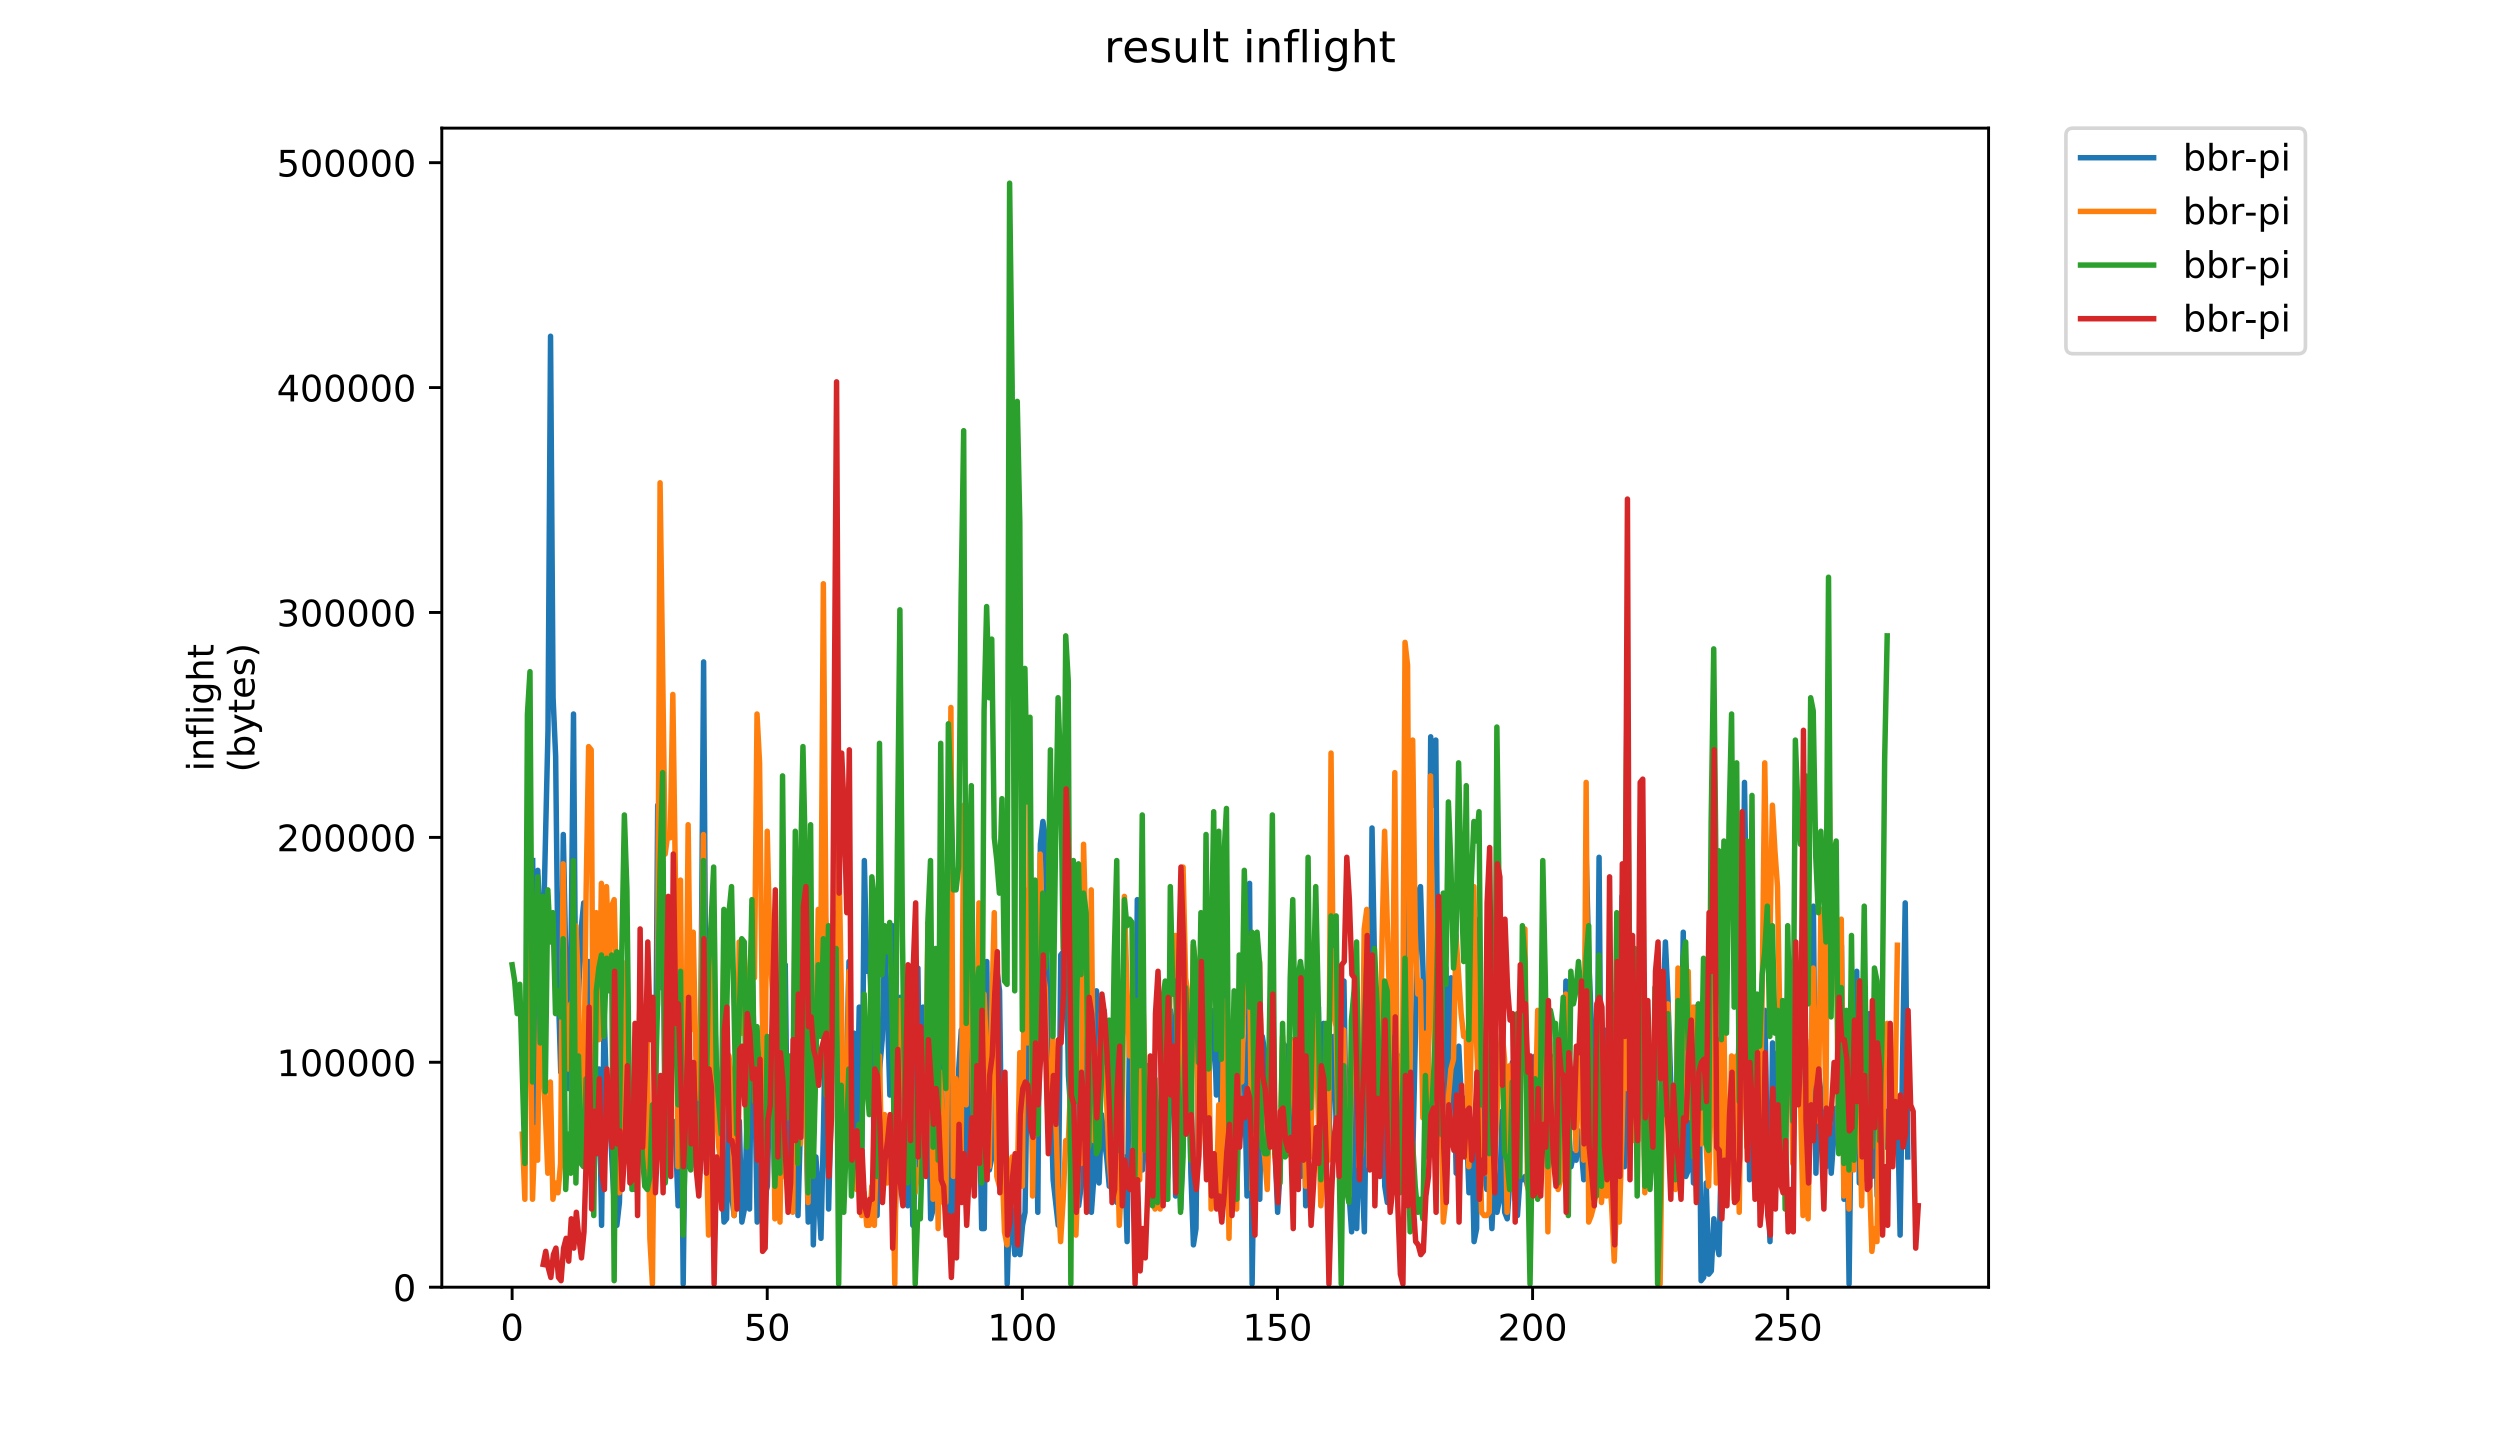 <?xml version="1.0" encoding="utf-8" standalone="no"?>
<!DOCTYPE svg PUBLIC "-//W3C//DTD SVG 1.1//EN"
  "http://www.w3.org/Graphics/SVG/1.1/DTD/svg11.dtd">
<!-- Created with matplotlib (https://matplotlib.org/) -->
<svg height="396pt" version="1.1" viewBox="0 0 684 396" width="684pt" xmlns="http://www.w3.org/2000/svg" xmlns:xlink="http://www.w3.org/1999/xlink">
 <defs>
  <style type="text/css">
*{stroke-linecap:butt;stroke-linejoin:round;}
  </style>
 </defs>
 <g id="figure_1">
  <g id="patch_1">
   <path d="M 0 396 
L 684 396 
L 684 0 
L 0 0 
z
" style="fill:#ffffff;"/>
  </g>
  <g id="axes_1">
   <g id="patch_2">
    <path d="M 120.879 352.174 
L 544.074 352.174 
L 544.074 35.062 
L 120.879 35.062 
z
" style="fill:#ffffff;"/>
   </g>
   <g id="matplotlib.axis_1">
    <g id="xtick_1">
     <g id="line2d_1">
      <defs>
       <path d="M 0 0 
L 0 3.5 
" id="m6d537187a7" style="stroke:#000000;stroke-width:0.8;"/>
      </defs>
      <g>
       <use style="stroke:#000000;stroke-width:0.8;" x="140.115" xlink:href="#m6d537187a7" y="352.174"/>
      </g>
     </g>
     <g id="text_1">
      <!-- 0 -->
      <defs>
       <path d="M 31.781 66.406 
Q 24.172 66.406 20.328 58.906 
Q 16.5 51.422 16.5 36.375 
Q 16.5 21.391 20.328 13.891 
Q 24.172 6.391 31.781 6.391 
Q 39.453 6.391 43.281 13.891 
Q 47.125 21.391 47.125 36.375 
Q 47.125 51.422 43.281 58.906 
Q 39.453 66.406 31.781 66.406 
z
M 31.781 74.219 
Q 44.047 74.219 50.516 64.516 
Q 56.984 54.828 56.984 36.375 
Q 56.984 17.969 50.516 8.266 
Q 44.047 -1.422 31.781 -1.422 
Q 19.531 -1.422 13.062 8.266 
Q 6.594 17.969 6.594 36.375 
Q 6.594 54.828 13.062 64.516 
Q 19.531 74.219 31.781 74.219 
z
" id="DejaVuSans-48"/>
      </defs>
      <g transform="translate(136.933 366.773)scale(0.1 -0.1)">
       <use xlink:href="#DejaVuSans-48"/>
      </g>
     </g>
    </g>
    <g id="xtick_2">
     <g id="line2d_2">
      <g>
       <use style="stroke:#000000;stroke-width:0.8;" x="209.915" xlink:href="#m6d537187a7" y="352.174"/>
      </g>
     </g>
     <g id="text_2">
      <!-- 50 -->
      <defs>
       <path d="M 10.797 72.906 
L 49.516 72.906 
L 49.516 64.594 
L 19.828 64.594 
L 19.828 46.734 
Q 21.969 47.469 24.109 47.828 
Q 26.266 48.188 28.422 48.188 
Q 40.625 48.188 47.75 41.5 
Q 54.891 34.812 54.891 23.391 
Q 54.891 11.625 47.562 5.094 
Q 40.234 -1.422 26.906 -1.422 
Q 22.312 -1.422 17.547 -0.641 
Q 12.797 0.141 7.719 1.703 
L 7.719 11.625 
Q 12.109 9.234 16.797 8.062 
Q 21.484 6.891 26.703 6.891 
Q 35.156 6.891 40.078 11.328 
Q 45.016 15.766 45.016 23.391 
Q 45.016 31 40.078 35.438 
Q 35.156 39.891 26.703 39.891 
Q 22.75 39.891 18.812 39.016 
Q 14.891 38.141 10.797 36.281 
z
" id="DejaVuSans-53"/>
      </defs>
      <g transform="translate(203.552 366.773)scale(0.1 -0.1)">
       <use xlink:href="#DejaVuSans-53"/>
       <use x="63.623" xlink:href="#DejaVuSans-48"/>
      </g>
     </g>
    </g>
    <g id="xtick_3">
     <g id="line2d_3">
      <g>
       <use style="stroke:#000000;stroke-width:0.8;" x="279.715" xlink:href="#m6d537187a7" y="352.174"/>
      </g>
     </g>
     <g id="text_3">
      <!-- 100 -->
      <defs>
       <path d="M 12.406 8.297 
L 28.516 8.297 
L 28.516 63.922 
L 10.984 60.406 
L 10.984 69.391 
L 28.422 72.906 
L 38.281 72.906 
L 38.281 8.297 
L 54.391 8.297 
L 54.391 0 
L 12.406 0 
z
" id="DejaVuSans-49"/>
      </defs>
      <g transform="translate(270.171 366.773)scale(0.1 -0.1)">
       <use xlink:href="#DejaVuSans-49"/>
       <use x="63.623" xlink:href="#DejaVuSans-48"/>
       <use x="127.246" xlink:href="#DejaVuSans-48"/>
      </g>
     </g>
    </g>
    <g id="xtick_4">
     <g id="line2d_4">
      <g>
       <use style="stroke:#000000;stroke-width:0.8;" x="349.515" xlink:href="#m6d537187a7" y="352.174"/>
      </g>
     </g>
     <g id="text_4">
      <!-- 150 -->
      <g transform="translate(339.971 366.773)scale(0.1 -0.1)">
       <use xlink:href="#DejaVuSans-49"/>
       <use x="63.623" xlink:href="#DejaVuSans-53"/>
       <use x="127.246" xlink:href="#DejaVuSans-48"/>
      </g>
     </g>
    </g>
    <g id="xtick_5">
     <g id="line2d_5">
      <g>
       <use style="stroke:#000000;stroke-width:0.8;" x="419.315" xlink:href="#m6d537187a7" y="352.174"/>
      </g>
     </g>
     <g id="text_5">
      <!-- 200 -->
      <defs>
       <path d="M 19.188 8.297 
L 53.609 8.297 
L 53.609 0 
L 7.328 0 
L 7.328 8.297 
Q 12.938 14.109 22.625 23.891 
Q 32.328 33.688 34.812 36.531 
Q 39.547 41.844 41.422 45.531 
Q 43.312 49.219 43.312 52.781 
Q 43.312 58.594 39.234 62.25 
Q 35.156 65.922 28.609 65.922 
Q 23.969 65.922 18.812 64.312 
Q 13.672 62.703 7.812 59.422 
L 7.812 69.391 
Q 13.766 71.781 18.938 73 
Q 24.125 74.219 28.422 74.219 
Q 39.75 74.219 46.484 68.547 
Q 53.219 62.891 53.219 53.422 
Q 53.219 48.922 51.531 44.891 
Q 49.859 40.875 45.406 35.406 
Q 44.188 33.984 37.641 27.219 
Q 31.109 20.453 19.188 8.297 
z
" id="DejaVuSans-50"/>
      </defs>
      <g transform="translate(409.772 366.773)scale(0.1 -0.1)">
       <use xlink:href="#DejaVuSans-50"/>
       <use x="63.623" xlink:href="#DejaVuSans-48"/>
       <use x="127.246" xlink:href="#DejaVuSans-48"/>
      </g>
     </g>
    </g>
    <g id="xtick_6">
     <g id="line2d_6">
      <g>
       <use style="stroke:#000000;stroke-width:0.8;" x="489.115" xlink:href="#m6d537187a7" y="352.174"/>
      </g>
     </g>
     <g id="text_6">
      <!-- 250 -->
      <g transform="translate(479.572 366.773)scale(0.1 -0.1)">
       <use xlink:href="#DejaVuSans-50"/>
       <use x="63.623" xlink:href="#DejaVuSans-53"/>
       <use x="127.246" xlink:href="#DejaVuSans-48"/>
      </g>
     </g>
    </g>
   </g>
   <g id="matplotlib.axis_2">
    <g id="ytick_1">
     <g id="line2d_7">
      <defs>
       <path d="M 0 0 
L -3.5 0 
" id="m6c07266f20" style="stroke:#000000;stroke-width:0.8;"/>
      </defs>
      <g>
       <use style="stroke:#000000;stroke-width:0.8;" x="120.879" xlink:href="#m6c07266f20" y="352.174"/>
      </g>
     </g>
     <g id="text_7">
      <!-- 0 -->
      <g transform="translate(107.516 355.973)scale(0.1 -0.1)">
       <use xlink:href="#DejaVuSans-48"/>
      </g>
     </g>
    </g>
    <g id="ytick_2">
     <g id="line2d_8">
      <g>
       <use style="stroke:#000000;stroke-width:0.8;" x="120.879" xlink:href="#m6c07266f20" y="290.64"/>
      </g>
     </g>
     <g id="text_8">
      <!-- 100000 -->
      <g transform="translate(75.704 294.439)scale(0.1 -0.1)">
       <use xlink:href="#DejaVuSans-49"/>
       <use x="63.623" xlink:href="#DejaVuSans-48"/>
       <use x="127.246" xlink:href="#DejaVuSans-48"/>
       <use x="190.869" xlink:href="#DejaVuSans-48"/>
       <use x="254.492" xlink:href="#DejaVuSans-48"/>
       <use x="318.115" xlink:href="#DejaVuSans-48"/>
      </g>
     </g>
    </g>
    <g id="ytick_3">
     <g id="line2d_9">
      <g>
       <use style="stroke:#000000;stroke-width:0.8;" x="120.879" xlink:href="#m6c07266f20" y="229.106"/>
      </g>
     </g>
     <g id="text_9">
      <!-- 200000 -->
      <g transform="translate(75.704 232.905)scale(0.1 -0.1)">
       <use xlink:href="#DejaVuSans-50"/>
       <use x="63.623" xlink:href="#DejaVuSans-48"/>
       <use x="127.246" xlink:href="#DejaVuSans-48"/>
       <use x="190.869" xlink:href="#DejaVuSans-48"/>
       <use x="254.492" xlink:href="#DejaVuSans-48"/>
       <use x="318.115" xlink:href="#DejaVuSans-48"/>
      </g>
     </g>
    </g>
    <g id="ytick_4">
     <g id="line2d_10">
      <g>
       <use style="stroke:#000000;stroke-width:0.8;" x="120.879" xlink:href="#m6c07266f20" y="167.572"/>
      </g>
     </g>
     <g id="text_10">
      <!-- 300000 -->
      <defs>
       <path d="M 40.578 39.312 
Q 47.656 37.797 51.625 33 
Q 55.609 28.219 55.609 21.188 
Q 55.609 10.406 48.188 4.484 
Q 40.766 -1.422 27.094 -1.422 
Q 22.516 -1.422 17.656 -0.516 
Q 12.797 0.391 7.625 2.203 
L 7.625 11.719 
Q 11.719 9.328 16.594 8.109 
Q 21.484 6.891 26.812 6.891 
Q 36.078 6.891 40.938 10.547 
Q 45.797 14.203 45.797 21.188 
Q 45.797 27.641 41.281 31.266 
Q 36.766 34.906 28.719 34.906 
L 20.219 34.906 
L 20.219 43.016 
L 29.109 43.016 
Q 36.375 43.016 40.234 45.922 
Q 44.094 48.828 44.094 54.297 
Q 44.094 59.906 40.109 62.906 
Q 36.141 65.922 28.719 65.922 
Q 24.656 65.922 20.016 65.031 
Q 15.375 64.156 9.812 62.312 
L 9.812 71.094 
Q 15.438 72.656 20.344 73.438 
Q 25.25 74.219 29.594 74.219 
Q 40.828 74.219 47.359 69.109 
Q 53.906 64.016 53.906 55.328 
Q 53.906 49.266 50.438 45.094 
Q 46.969 40.922 40.578 39.312 
z
" id="DejaVuSans-51"/>
      </defs>
      <g transform="translate(75.704 171.371)scale(0.1 -0.1)">
       <use xlink:href="#DejaVuSans-51"/>
       <use x="63.623" xlink:href="#DejaVuSans-48"/>
       <use x="127.246" xlink:href="#DejaVuSans-48"/>
       <use x="190.869" xlink:href="#DejaVuSans-48"/>
       <use x="254.492" xlink:href="#DejaVuSans-48"/>
       <use x="318.115" xlink:href="#DejaVuSans-48"/>
      </g>
     </g>
    </g>
    <g id="ytick_5">
     <g id="line2d_11">
      <g>
       <use style="stroke:#000000;stroke-width:0.8;" x="120.879" xlink:href="#m6c07266f20" y="106.038"/>
      </g>
     </g>
     <g id="text_11">
      <!-- 400000 -->
      <defs>
       <path d="M 37.797 64.312 
L 12.891 25.391 
L 37.797 25.391 
z
M 35.203 72.906 
L 47.609 72.906 
L 47.609 25.391 
L 58.016 25.391 
L 58.016 17.188 
L 47.609 17.188 
L 47.609 0 
L 37.797 0 
L 37.797 17.188 
L 4.891 17.188 
L 4.891 26.703 
z
" id="DejaVuSans-52"/>
      </defs>
      <g transform="translate(75.704 109.837)scale(0.1 -0.1)">
       <use xlink:href="#DejaVuSans-52"/>
       <use x="63.623" xlink:href="#DejaVuSans-48"/>
       <use x="127.246" xlink:href="#DejaVuSans-48"/>
       <use x="190.869" xlink:href="#DejaVuSans-48"/>
       <use x="254.492" xlink:href="#DejaVuSans-48"/>
       <use x="318.115" xlink:href="#DejaVuSans-48"/>
      </g>
     </g>
    </g>
    <g id="ytick_6">
     <g id="line2d_12">
      <g>
       <use style="stroke:#000000;stroke-width:0.8;" x="120.879" xlink:href="#m6c07266f20" y="44.504"/>
      </g>
     </g>
     <g id="text_12">
      <!-- 500000 -->
      <g transform="translate(75.704 48.303)scale(0.1 -0.1)">
       <use xlink:href="#DejaVuSans-53"/>
       <use x="63.623" xlink:href="#DejaVuSans-48"/>
       <use x="127.246" xlink:href="#DejaVuSans-48"/>
       <use x="190.869" xlink:href="#DejaVuSans-48"/>
       <use x="254.492" xlink:href="#DejaVuSans-48"/>
       <use x="318.115" xlink:href="#DejaVuSans-48"/>
      </g>
     </g>
    </g>
    <g id="text_13">
     <!-- inflight -->
     <defs>
      <path d="M 9.422 54.688 
L 18.406 54.688 
L 18.406 0 
L 9.422 0 
z
M 9.422 75.984 
L 18.406 75.984 
L 18.406 64.594 
L 9.422 64.594 
z
" id="DejaVuSans-105"/>
      <path d="M 54.891 33.016 
L 54.891 0 
L 45.906 0 
L 45.906 32.719 
Q 45.906 40.484 42.875 44.328 
Q 39.844 48.188 33.797 48.188 
Q 26.516 48.188 22.312 43.547 
Q 18.109 38.922 18.109 30.906 
L 18.109 0 
L 9.078 0 
L 9.078 54.688 
L 18.109 54.688 
L 18.109 46.188 
Q 21.344 51.125 25.703 53.562 
Q 30.078 56 35.797 56 
Q 45.219 56 50.047 50.172 
Q 54.891 44.344 54.891 33.016 
z
" id="DejaVuSans-110"/>
      <path d="M 37.109 75.984 
L 37.109 68.5 
L 28.516 68.5 
Q 23.688 68.5 21.797 66.547 
Q 19.922 64.594 19.922 59.516 
L 19.922 54.688 
L 34.719 54.688 
L 34.719 47.703 
L 19.922 47.703 
L 19.922 0 
L 10.891 0 
L 10.891 47.703 
L 2.297 47.703 
L 2.297 54.688 
L 10.891 54.688 
L 10.891 58.5 
Q 10.891 67.625 15.141 71.797 
Q 19.391 75.984 28.609 75.984 
z
" id="DejaVuSans-102"/>
      <path d="M 9.422 75.984 
L 18.406 75.984 
L 18.406 0 
L 9.422 0 
z
" id="DejaVuSans-108"/>
      <path d="M 45.406 27.984 
Q 45.406 37.75 41.375 43.109 
Q 37.359 48.484 30.078 48.484 
Q 22.859 48.484 18.828 43.109 
Q 14.797 37.75 14.797 27.984 
Q 14.797 18.266 18.828 12.891 
Q 22.859 7.516 30.078 7.516 
Q 37.359 7.516 41.375 12.891 
Q 45.406 18.266 45.406 27.984 
z
M 54.391 6.781 
Q 54.391 -7.172 48.188 -13.984 
Q 42 -20.797 29.203 -20.797 
Q 24.469 -20.797 20.266 -20.094 
Q 16.062 -19.391 12.109 -17.922 
L 12.109 -9.188 
Q 16.062 -11.328 19.922 -12.344 
Q 23.781 -13.375 27.781 -13.375 
Q 36.625 -13.375 41.016 -8.766 
Q 45.406 -4.156 45.406 5.172 
L 45.406 9.625 
Q 42.625 4.781 38.281 2.391 
Q 33.938 0 27.875 0 
Q 17.828 0 11.672 7.656 
Q 5.516 15.328 5.516 27.984 
Q 5.516 40.672 11.672 48.328 
Q 17.828 56 27.875 56 
Q 33.938 56 38.281 53.609 
Q 42.625 51.219 45.406 46.391 
L 45.406 54.688 
L 54.391 54.688 
z
" id="DejaVuSans-103"/>
      <path d="M 54.891 33.016 
L 54.891 0 
L 45.906 0 
L 45.906 32.719 
Q 45.906 40.484 42.875 44.328 
Q 39.844 48.188 33.797 48.188 
Q 26.516 48.188 22.312 43.547 
Q 18.109 38.922 18.109 30.906 
L 18.109 0 
L 9.078 0 
L 9.078 75.984 
L 18.109 75.984 
L 18.109 46.188 
Q 21.344 51.125 25.703 53.562 
Q 30.078 56 35.797 56 
Q 45.219 56 50.047 50.172 
Q 54.891 44.344 54.891 33.016 
z
" id="DejaVuSans-104"/>
      <path d="M 18.312 70.219 
L 18.312 54.688 
L 36.812 54.688 
L 36.812 47.703 
L 18.312 47.703 
L 18.312 18.016 
Q 18.312 11.328 20.141 9.422 
Q 21.969 7.516 27.594 7.516 
L 36.812 7.516 
L 36.812 0 
L 27.594 0 
Q 17.188 0 13.234 3.875 
Q 9.281 7.766 9.281 18.016 
L 9.281 47.703 
L 2.688 47.703 
L 2.688 54.688 
L 9.281 54.688 
L 9.281 70.219 
z
" id="DejaVuSans-116"/>
     </defs>
     <g transform="translate(58.426 211.018)rotate(-90)scale(0.1 -0.1)">
      <use xlink:href="#DejaVuSans-105"/>
      <use x="27.783" xlink:href="#DejaVuSans-110"/>
      <use x="91.162" xlink:href="#DejaVuSans-102"/>
      <use x="126.367" xlink:href="#DejaVuSans-108"/>
      <use x="154.15" xlink:href="#DejaVuSans-105"/>
      <use x="181.934" xlink:href="#DejaVuSans-103"/>
      <use x="245.41" xlink:href="#DejaVuSans-104"/>
      <use x="308.789" xlink:href="#DejaVuSans-116"/>
     </g>
     <!-- (bytes) -->
     <defs>
      <path d="M 31 75.875 
Q 24.469 64.656 21.281 53.656 
Q 18.109 42.672 18.109 31.391 
Q 18.109 20.125 21.312 9.062 
Q 24.516 -2 31 -13.188 
L 23.188 -13.188 
Q 15.875 -1.703 12.234 9.375 
Q 8.594 20.453 8.594 31.391 
Q 8.594 42.281 12.203 53.312 
Q 15.828 64.359 23.188 75.875 
z
" id="DejaVuSans-40"/>
      <path d="M 48.688 27.297 
Q 48.688 37.203 44.609 42.844 
Q 40.531 48.484 33.406 48.484 
Q 26.266 48.484 22.188 42.844 
Q 18.109 37.203 18.109 27.297 
Q 18.109 17.391 22.188 11.75 
Q 26.266 6.109 33.406 6.109 
Q 40.531 6.109 44.609 11.75 
Q 48.688 17.391 48.688 27.297 
z
M 18.109 46.391 
Q 20.953 51.266 25.266 53.625 
Q 29.594 56 35.594 56 
Q 45.562 56 51.781 48.094 
Q 58.016 40.188 58.016 27.297 
Q 58.016 14.406 51.781 6.484 
Q 45.562 -1.422 35.594 -1.422 
Q 29.594 -1.422 25.266 0.953 
Q 20.953 3.328 18.109 8.203 
L 18.109 0 
L 9.078 0 
L 9.078 75.984 
L 18.109 75.984 
z
" id="DejaVuSans-98"/>
      <path d="M 32.172 -5.078 
Q 28.375 -14.844 24.75 -17.812 
Q 21.141 -20.797 15.094 -20.797 
L 7.906 -20.797 
L 7.906 -13.281 
L 13.188 -13.281 
Q 16.891 -13.281 18.938 -11.516 
Q 21 -9.766 23.484 -3.219 
L 25.094 0.875 
L 2.984 54.688 
L 12.5 54.688 
L 29.594 11.922 
L 46.688 54.688 
L 56.203 54.688 
z
" id="DejaVuSans-121"/>
      <path d="M 56.203 29.594 
L 56.203 25.203 
L 14.891 25.203 
Q 15.484 15.922 20.484 11.062 
Q 25.484 6.203 34.422 6.203 
Q 39.594 6.203 44.453 7.469 
Q 49.312 8.734 54.109 11.281 
L 54.109 2.781 
Q 49.266 0.734 44.188 -0.344 
Q 39.109 -1.422 33.891 -1.422 
Q 20.797 -1.422 13.156 6.188 
Q 5.516 13.812 5.516 26.812 
Q 5.516 40.234 12.766 48.109 
Q 20.016 56 32.328 56 
Q 43.359 56 49.781 48.891 
Q 56.203 41.797 56.203 29.594 
z
M 47.219 32.234 
Q 47.125 39.594 43.094 43.984 
Q 39.062 48.391 32.422 48.391 
Q 24.906 48.391 20.391 44.141 
Q 15.875 39.891 15.188 32.172 
z
" id="DejaVuSans-101"/>
      <path d="M 44.281 53.078 
L 44.281 44.578 
Q 40.484 46.531 36.375 47.5 
Q 32.281 48.484 27.875 48.484 
Q 21.188 48.484 17.844 46.438 
Q 14.5 44.391 14.5 40.281 
Q 14.5 37.156 16.891 35.375 
Q 19.281 33.594 26.516 31.984 
L 29.594 31.297 
Q 39.156 29.25 43.188 25.516 
Q 47.219 21.781 47.219 15.094 
Q 47.219 7.469 41.188 3.016 
Q 35.156 -1.422 24.609 -1.422 
Q 20.219 -1.422 15.453 -0.562 
Q 10.688 0.297 5.422 2 
L 5.422 11.281 
Q 10.406 8.688 15.234 7.391 
Q 20.062 6.109 24.812 6.109 
Q 31.156 6.109 34.562 8.281 
Q 37.984 10.453 37.984 14.406 
Q 37.984 18.062 35.516 20.016 
Q 33.062 21.969 24.703 23.781 
L 21.578 24.516 
Q 13.234 26.266 9.516 29.906 
Q 5.812 33.547 5.812 39.891 
Q 5.812 47.609 11.281 51.797 
Q 16.75 56 26.812 56 
Q 31.781 56 36.172 55.266 
Q 40.578 54.547 44.281 53.078 
z
" id="DejaVuSans-115"/>
      <path d="M 8.016 75.875 
L 15.828 75.875 
Q 23.141 64.359 26.781 53.312 
Q 30.422 42.281 30.422 31.391 
Q 30.422 20.453 26.781 9.375 
Q 23.141 -1.703 15.828 -13.188 
L 8.016 -13.188 
Q 14.5 -2 17.703 9.062 
Q 20.906 20.125 20.906 31.391 
Q 20.906 42.672 17.703 53.656 
Q 14.5 64.656 8.016 75.875 
z
" id="DejaVuSans-41"/>
     </defs>
     <g transform="translate(69.624 211.295)rotate(-90)scale(0.1 -0.1)">
      <use xlink:href="#DejaVuSans-40"/>
      <use x="39.014" xlink:href="#DejaVuSans-98"/>
      <use x="102.49" xlink:href="#DejaVuSans-121"/>
      <use x="161.67" xlink:href="#DejaVuSans-116"/>
      <use x="200.879" xlink:href="#DejaVuSans-101"/>
      <use x="262.402" xlink:href="#DejaVuSans-115"/>
      <use x="314.502" xlink:href="#DejaVuSans-41"/>
     </g>
    </g>
   </g>
   <g id="line2d_13">
    <path clip-path="url(#p5183c3178a)" d="M 145.741 235.451 
L 146.439 312.97 
L 147.137 238.124 
L 147.835 255.054 
L 148.533 260.4 
L 149.929 199.811 
L 150.627 91.998 
L 151.325 190.901 
L 152.023 206.939 
L 152.721 270.201 
L 153.419 293.367 
L 154.117 228.323 
L 155.513 297.822 
L 156.211 262.182 
L 156.909 195.356 
L 157.607 289.803 
L 159.003 254.163 
L 159.701 247.035 
L 160.399 271.092 
L 161.097 263.073 
L 162.493 322.771 
L 163.191 299.604 
L 163.889 292.476 
L 164.587 335.245 
L 165.285 276.438 
L 165.983 300.495 
L 166.681 303.168 
L 168.077 329.899 
L 168.775 335.245 
L 169.473 329.008 
L 170.171 299.604 
L 170.869 305.841 
L 171.567 288.912 
L 172.265 298.713 
L 172.963 316.534 
L 173.661 325.444 
L 174.359 317.425 
L 175.057 283.566 
L 175.755 276.438 
L 176.453 323.662 
L 177.151 316.534 
L 177.849 321.88 
L 178.547 312.079 
L 179.245 313.861 
L 179.943 220.304 
L 180.641 270.201 
L 181.339 238.124 
L 182.037 309.406 
L 182.735 304.95 
L 183.433 308.515 
L 184.131 306.732 
L 184.829 311.188 
L 185.527 329.899 
L 186.225 278.22 
L 186.923 351.283 
L 187.621 291.585 
L 188.319 319.207 
L 189.017 319.207 
L 189.715 306.732 
L 190.413 302.277 
L 191.111 315.643 
L 191.809 271.092 
L 192.507 181.1 
L 193.205 292.476 
L 193.903 327.226 
L 194.601 314.752 
L 195.299 271.092 
L 195.997 291.585 
L 196.695 296.931 
L 197.393 318.316 
L 198.091 334.354 
L 198.789 333.463 
L 199.487 294.258 
L 200.185 327.226 
L 200.883 332.572 
L 201.581 320.989 
L 202.279 306.732 
L 202.977 334.354 
L 203.675 330.79 
L 204.373 306.732 
L 205.071 330.79 
L 205.769 263.964 
L 206.467 293.367 
L 207.165 334.354 
L 207.863 329.008 
L 208.561 320.098 
L 209.259 327.226 
L 209.957 324.553 
L 210.655 293.367 
L 211.353 303.168 
L 212.051 325.444 
L 212.749 273.765 
L 213.447 314.752 
L 214.145 293.367 
L 214.843 263.964 
L 215.541 322.771 
L 216.239 300.495 
L 216.937 317.425 
L 217.635 316.534 
L 218.333 332.572 
L 219.031 306.732 
L 219.729 253.272 
L 220.427 300.495 
L 221.125 334.354 
L 221.823 279.111 
L 222.521 340.591 
L 223.219 316.534 
L 223.917 326.335 
L 224.615 338.809 
L 225.313 308.515 
L 226.011 271.092 
L 226.709 330.79 
L 227.407 302.277 
L 228.105 249.708 
L 230.199 315.643 
L 230.897 324.553 
L 232.293 263.073 
L 232.991 319.207 
L 233.689 282.675 
L 234.387 312.079 
L 235.085 275.547 
L 235.783 317.425 
L 236.481 235.451 
L 237.179 265.746 
L 237.877 262.182 
L 238.575 278.22 
L 239.273 321.88 
L 239.971 332.572 
L 240.669 292.476 
L 241.367 284.457 
L 242.065 257.727 
L 242.763 275.547 
L 243.461 299.604 
L 244.159 253.272 
L 244.857 334.354 
L 245.555 312.079 
L 246.253 272.874 
L 248.347 329.899 
L 249.045 293.367 
L 249.743 335.245 
L 250.441 321.88 
L 251.139 264.855 
L 251.837 320.989 
L 252.535 275.547 
L 253.233 308.515 
L 253.931 296.931 
L 254.629 333.463 
L 255.327 330.79 
L 256.025 292.476 
L 256.723 329.008 
L 257.421 287.13 
L 258.119 316.534 
L 258.817 317.425 
L 259.515 335.245 
L 260.213 265.746 
L 260.911 330.79 
L 261.609 338.809 
L 262.307 292.476 
L 263.005 281.784 
L 263.703 287.13 
L 264.401 317.425 
L 265.099 323.662 
L 265.797 282.675 
L 266.495 280.893 
L 267.193 278.22 
L 267.891 300.495 
L 268.589 336.136 
L 269.287 336.136 
L 269.985 263.073 
L 270.683 320.098 
L 271.381 316.534 
L 272.079 278.22 
L 272.777 265.746 
L 273.475 271.092 
L 274.173 324.553 
L 274.871 297.822 
L 275.569 351.283 
L 276.267 328.117 
L 277.663 343.264 
L 278.361 317.425 
L 279.059 343.264 
L 279.757 335.245 
L 280.455 331.681 
L 281.153 285.348 
L 281.851 280.002 
L 282.549 316.534 
L 283.247 290.694 
L 283.945 331.681 
L 284.643 230.996 
L 285.341 224.759 
L 286.039 229.214 
L 286.737 285.348 
L 287.435 296.931 
L 288.133 322.771 
L 289.529 335.245 
L 290.227 261.291 
L 290.925 260.4 
L 291.623 255.054 
L 292.321 294.258 
L 293.019 304.95 
L 293.717 272.874 
L 294.415 292.476 
L 295.113 329.899 
L 295.811 324.553 
L 296.509 296.04 
L 297.207 275.547 
L 297.905 313.861 
L 298.603 331.681 
L 299.301 321.88 
L 299.999 271.092 
L 300.697 323.662 
L 301.395 304.95 
L 302.093 312.079 
L 302.791 316.534 
L 303.489 324.553 
L 304.187 292.476 
L 304.885 285.348 
L 305.583 329.008 
L 306.281 323.662 
L 307.677 316.534 
L 308.375 339.7 
L 309.073 278.22 
L 309.771 280.002 
L 310.469 322.771 
L 311.167 246.144 
L 311.865 287.13 
L 312.563 320.098 
L 313.261 312.079 
L 313.959 291.585 
L 314.657 328.117 
L 315.355 314.752 
L 316.053 315.643 
L 316.751 312.97 
L 317.449 316.534 
L 318.147 313.861 
L 318.845 328.117 
L 319.543 320.989 
L 320.241 276.438 
L 320.939 280.893 
L 321.637 327.226 
L 322.335 307.623 
L 323.033 330.79 
L 323.731 306.732 
L 324.429 296.04 
L 325.127 277.329 
L 325.825 320.989 
L 326.523 340.591 
L 327.221 336.136 
L 327.919 274.656 
L 328.617 260.4 
L 329.315 304.059 
L 330.013 272.874 
L 330.711 296.04 
L 331.409 282.675 
L 332.107 276.438 
L 332.805 299.604 
L 333.503 243.471 
L 334.201 317.425 
L 334.899 263.964 
L 335.597 273.765 
L 336.295 330.79 
L 336.993 312.079 
L 337.691 328.117 
L 338.389 328.117 
L 339.087 296.04 
L 339.785 280.893 
L 340.483 294.258 
L 341.181 327.226 
L 341.879 241.689 
L 342.577 351.283 
L 343.275 304.95 
L 343.973 303.168 
L 344.671 328.117 
L 345.369 283.566 
L 346.067 288.021 
L 346.765 307.623 
L 347.463 289.803 
L 348.161 304.059 
L 348.859 314.752 
L 349.557 331.681 
L 350.255 320.098 
L 350.953 285.348 
L 351.651 286.239 
L 352.349 303.168 
L 353.047 291.585 
L 353.745 316.534 
L 354.443 288.021 
L 355.141 290.694 
L 355.839 321.88 
L 356.537 278.22 
L 357.235 329.899 
L 357.933 298.713 
L 358.631 288.021 
L 359.329 283.566 
L 360.027 288.912 
L 360.725 275.547 
L 361.423 324.553 
L 362.121 280.002 
L 362.819 292.476 
L 363.517 316.534 
L 364.215 287.13 
L 364.913 283.566 
L 365.611 309.406 
L 366.309 303.168 
L 367.007 320.098 
L 367.705 268.419 
L 368.403 316.534 
L 369.799 337.027 
L 370.497 291.585 
L 371.195 336.136 
L 371.893 309.406 
L 372.591 319.207 
L 373.289 337.027 
L 373.987 289.803 
L 374.685 317.425 
L 375.383 226.541 
L 376.081 263.964 
L 376.779 290.694 
L 377.477 312.079 
L 378.175 301.386 
L 378.873 324.553 
L 379.571 329.008 
L 380.269 292.476 
L 380.967 292.476 
L 381.665 273.765 
L 382.363 321.88 
L 383.061 288.912 
L 383.759 305.841 
L 384.457 238.124 
L 385.155 288.021 
L 385.853 321.88 
L 386.551 315.643 
L 387.249 283.566 
L 387.947 244.362 
L 388.645 242.58 
L 389.343 265.746 
L 390.041 299.604 
L 390.739 301.386 
L 391.437 201.593 
L 392.135 220.304 
L 392.833 202.484 
L 393.531 293.367 
L 394.229 305.841 
L 394.927 271.092 
L 395.625 264.855 
L 396.323 312.079 
L 397.021 267.528 
L 397.719 289.803 
L 398.417 320.989 
L 399.115 286.239 
L 399.813 300.495 
L 400.511 300.495 
L 401.209 307.623 
L 401.907 326.335 
L 402.605 307.623 
L 403.303 339.7 
L 404.001 336.136 
L 404.699 251.49 
L 405.397 320.989 
L 406.095 322.771 
L 406.793 325.444 
L 407.491 320.989 
L 408.189 336.136 
L 408.887 320.098 
L 409.585 331.681 
L 410.283 328.117 
L 410.981 304.059 
L 411.679 331.681 
L 412.377 333.463 
L 413.075 323.662 
L 413.773 290.694 
L 414.471 321.88 
L 415.169 332.572 
L 415.867 322.771 
L 416.565 322.771 
L 417.263 321.88 
L 417.961 324.553 
L 418.659 313.861 
L 419.357 296.04 
L 420.055 288.912 
L 420.753 297.822 
L 421.451 315.643 
L 422.149 304.059 
L 422.847 281.784 
L 423.545 312.97 
L 424.243 288.912 
L 424.941 310.297 
L 425.639 293.367 
L 426.337 312.97 
L 427.035 303.168 
L 427.733 312.079 
L 428.431 268.419 
L 429.129 306.732 
L 429.827 319.207 
L 430.525 315.643 
L 431.223 317.425 
L 431.921 309.406 
L 432.619 313.861 
L 433.317 322.771 
L 434.015 235.451 
L 434.713 263.073 
L 436.109 296.931 
L 436.807 319.207 
L 437.505 234.56 
L 438.203 323.662 
L 438.901 281.784 
L 439.599 317.425 
L 440.297 324.553 
L 440.995 273.765 
L 441.693 320.989 
L 442.391 274.656 
L 443.089 307.623 
L 443.787 245.253 
L 444.485 319.207 
L 445.183 299.604 
L 445.881 288.021 
L 446.579 304.059 
L 447.277 306.732 
L 447.975 297.822 
L 448.673 280.002 
L 449.371 295.149 
L 450.069 320.098 
L 450.767 304.95 
L 451.465 319.207 
L 452.163 318.316 
L 452.861 296.04 
L 453.559 312.97 
L 454.257 322.771 
L 454.955 276.438 
L 455.653 257.727 
L 456.351 272.874 
L 457.049 294.258 
L 457.747 312.079 
L 458.445 320.989 
L 459.143 271.983 
L 459.841 297.822 
L 460.539 255.054 
L 461.237 321.88 
L 461.935 320.098 
L 462.633 294.258 
L 463.331 323.662 
L 464.029 275.547 
L 464.727 275.547 
L 465.425 350.392 
L 466.123 349.501 
L 466.821 323.662 
L 467.519 348.61 
L 468.217 347.719 
L 468.915 333.463 
L 469.613 339.7 
L 470.311 343.264 
L 471.009 313.861 
L 471.707 313.861 
L 472.405 312.97 
L 473.103 309.406 
L 473.801 307.623 
L 474.499 316.534 
L 475.197 311.188 
L 475.895 277.329 
L 476.593 290.694 
L 477.291 214.067 
L 477.989 261.291 
L 478.687 322.771 
L 479.385 263.964 
L 480.083 321.88 
L 480.781 281.784 
L 481.479 308.515 
L 482.177 296.04 
L 482.875 276.438 
L 483.573 320.989 
L 484.271 339.7 
L 484.969 285.348 
L 485.667 311.188 
L 486.365 288.021 
L 487.063 289.803 
L 487.761 278.22 
L 488.459 322.771 
L 489.157 267.528 
L 489.855 275.547 
L 490.553 305.841 
L 491.251 271.092 
L 491.949 273.765 
L 493.345 297.822 
L 494.043 302.277 
L 494.741 314.752 
L 495.439 309.406 
L 496.137 247.926 
L 496.835 320.989 
L 497.533 292.476 
L 498.231 299.604 
L 499.627 319.207 
L 500.325 305.841 
L 501.023 320.989 
L 501.721 311.188 
L 502.419 303.168 
L 503.117 313.861 
L 503.815 258.618 
L 504.513 328.117 
L 505.211 296.931 
L 505.909 351.283 
L 506.607 293.367 
L 507.305 308.515 
L 508.003 265.746 
L 508.701 323.662 
L 509.399 288.912 
L 510.097 271.092 
L 510.795 293.367 
L 511.493 277.329 
L 512.191 321.88 
L 512.889 284.457 
L 513.587 327.226 
L 514.285 306.732 
L 515.681 313.861 
L 516.379 304.059 
L 517.077 305.841 
L 517.775 312.079 
L 518.473 308.515 
L 519.171 303.168 
L 519.869 337.918 
L 520.567 288.021 
L 521.265 247.035 
L 521.963 316.534 
L 521.963 316.534 
" style="fill:none;stroke:#1f77b4;stroke-linecap:square;stroke-width:1.5;"/>
   </g>
   <g id="line2d_14">
    <path clip-path="url(#p5183c3178a)" d="M 142.904 310.297 
L 143.602 328.117 
L 144.3 241.689 
L 144.998 262.182 
L 145.696 328.117 
L 146.394 308.515 
L 147.092 317.425 
L 147.79 264.855 
L 148.488 290.694 
L 149.186 304.059 
L 149.884 320.989 
L 150.582 296.04 
L 151.28 328.117 
L 151.978 323.662 
L 152.676 326.335 
L 153.374 318.316 
L 154.072 236.342 
L 154.77 286.239 
L 155.468 292.476 
L 156.166 274.656 
L 156.864 280.002 
L 157.562 253.272 
L 158.26 268.419 
L 158.958 315.643 
L 159.656 304.95 
L 160.354 244.362 
L 161.052 204.266 
L 161.75 205.157 
L 162.448 318.316 
L 163.146 249.708 
L 163.844 284.457 
L 164.542 241.689 
L 165.24 276.438 
L 165.938 242.58 
L 166.636 264.855 
L 167.334 247.926 
L 168.032 246.144 
L 168.73 273.765 
L 169.428 326.335 
L 170.824 301.386 
L 171.522 263.073 
L 172.22 313.861 
L 172.918 322.771 
L 173.616 320.098 
L 174.314 325.444 
L 175.012 283.566 
L 175.71 299.604 
L 176.408 319.207 
L 177.106 284.457 
L 177.804 338.809 
L 178.502 351.283 
L 179.2 283.566 
L 179.898 274.656 
L 180.596 132.094 
L 181.992 233.669 
L 182.69 228.323 
L 183.388 229.214 
L 184.086 190.01 
L 184.784 239.906 
L 185.482 319.207 
L 186.18 240.797 
L 186.878 320.989 
L 187.576 299.604 
L 188.274 225.65 
L 188.972 281.784 
L 189.67 255.054 
L 190.368 288.912 
L 191.066 300.495 
L 191.764 280.002 
L 192.462 228.323 
L 193.16 310.297 
L 193.858 337.918 
L 194.556 267.528 
L 195.254 256.836 
L 195.952 303.168 
L 196.65 313.861 
L 197.348 318.316 
L 198.046 260.4 
L 198.744 288.021 
L 199.442 288.912 
L 200.14 295.149 
L 200.838 332.572 
L 201.536 319.207 
L 202.234 257.727 
L 202.932 282.675 
L 203.63 270.201 
L 204.328 310.297 
L 205.026 266.637 
L 205.724 255.945 
L 206.422 267.528 
L 207.12 195.356 
L 207.818 208.721 
L 208.516 273.765 
L 209.214 308.515 
L 209.912 227.432 
L 210.61 257.727 
L 211.308 271.092 
L 212.006 333.463 
L 212.704 305.841 
L 213.402 334.354 
L 214.1 283.566 
L 214.798 321.88 
L 215.496 322.771 
L 216.194 329.899 
L 216.892 331.681 
L 217.59 239.906 
L 218.288 270.201 
L 218.986 312.97 
L 219.684 275.547 
L 220.382 296.04 
L 221.08 329.008 
L 221.778 268.419 
L 222.476 312.079 
L 223.174 289.803 
L 223.872 248.817 
L 224.57 263.073 
L 225.268 159.715 
L 225.966 250.599 
L 226.664 273.765 
L 227.362 290.694 
L 228.06 260.4 
L 228.758 288.912 
L 229.456 230.996 
L 230.154 269.31 
L 230.852 318.316 
L 231.55 312.079 
L 232.248 265.746 
L 232.946 313.861 
L 233.644 316.534 
L 234.342 325.444 
L 235.04 322.771 
L 235.738 332.572 
L 236.436 326.335 
L 237.134 335.245 
L 237.832 335.245 
L 238.53 324.553 
L 239.228 335.245 
L 239.926 303.168 
L 240.624 288.912 
L 241.322 321.88 
L 242.02 304.95 
L 242.718 323.662 
L 243.416 310.297 
L 244.114 308.515 
L 244.812 351.283 
L 245.51 283.566 
L 246.208 273.765 
L 246.906 281.784 
L 247.604 310.297 
L 248.302 271.092 
L 249 303.168 
L 249.698 309.406 
L 250.396 326.335 
L 251.094 320.098 
L 251.792 321.88 
L 252.49 300.495 
L 253.188 312.97 
L 253.886 252.381 
L 254.584 275.547 
L 255.282 328.117 
L 255.98 288.021 
L 256.678 336.136 
L 257.376 293.367 
L 258.074 329.008 
L 258.772 329.008 
L 259.47 273.765 
L 260.168 193.574 
L 260.866 321.88 
L 261.564 295.149 
L 262.262 312.079 
L 262.96 316.534 
L 263.658 220.304 
L 264.356 302.277 
L 265.054 249.708 
L 265.752 263.964 
L 266.45 311.188 
L 267.148 288.912 
L 267.846 247.035 
L 268.544 274.656 
L 269.242 271.983 
L 269.94 288.912 
L 270.638 319.207 
L 271.336 277.329 
L 272.034 249.708 
L 272.732 321.88 
L 273.43 324.553 
L 274.128 317.425 
L 274.826 337.027 
L 275.524 340.591 
L 276.222 320.098 
L 276.92 316.534 
L 277.618 326.335 
L 278.316 325.444 
L 279.014 288.021 
L 279.712 324.553 
L 280.41 243.471 
L 281.108 285.348 
L 281.806 213.176 
L 282.504 327.226 
L 283.202 286.239 
L 283.9 300.495 
L 284.598 233.669 
L 285.296 265.746 
L 285.994 270.201 
L 286.692 306.732 
L 287.39 302.277 
L 288.088 284.457 
L 288.786 303.168 
L 289.484 326.335 
L 290.182 339.7 
L 290.88 328.117 
L 291.578 312.079 
L 292.276 312.97 
L 292.974 295.149 
L 293.672 282.675 
L 294.37 337.918 
L 295.068 318.316 
L 295.766 318.316 
L 296.464 230.996 
L 297.162 259.509 
L 297.86 300.495 
L 298.558 243.471 
L 299.256 312.079 
L 299.954 298.713 
L 300.652 295.149 
L 301.35 277.329 
L 302.746 300.495 
L 303.444 317.425 
L 304.142 325.444 
L 304.84 310.297 
L 305.538 306.732 
L 306.236 335.245 
L 306.934 321.88 
L 307.632 245.253 
L 308.33 270.201 
L 309.028 288.912 
L 309.726 272.874 
L 310.424 327.226 
L 311.122 273.765 
L 311.82 322.771 
L 312.518 266.637 
L 313.216 291.585 
L 313.914 299.604 
L 314.612 321.88 
L 315.31 328.117 
L 316.008 330.79 
L 316.706 322.771 
L 317.404 330.79 
L 318.102 284.457 
L 318.8 277.329 
L 319.498 308.515 
L 320.196 263.073 
L 320.894 271.983 
L 321.592 255.945 
L 322.29 282.675 
L 322.988 326.335 
L 323.686 237.233 
L 324.384 267.528 
L 325.082 272.874 
L 325.78 305.841 
L 326.478 258.618 
L 327.176 263.964 
L 327.874 316.534 
L 328.572 307.623 
L 329.27 306.732 
L 329.968 271.092 
L 330.666 283.566 
L 331.364 330.79 
L 332.062 317.425 
L 332.76 329.008 
L 333.458 302.277 
L 334.156 329.008 
L 334.854 273.765 
L 335.552 287.13 
L 336.25 338.809 
L 336.948 302.277 
L 337.646 327.226 
L 338.344 330.79 
L 339.042 289.803 
L 339.74 296.04 
L 340.438 266.637 
L 341.136 269.31 
L 341.834 256.836 
L 342.532 325.444 
L 343.23 316.534 
L 343.928 273.765 
L 344.626 263.073 
L 345.324 311.188 
L 346.022 316.534 
L 346.72 325.444 
L 347.418 299.604 
L 348.116 263.964 
L 348.814 316.534 
L 349.512 312.079 
L 350.21 317.425 
L 350.908 283.566 
L 351.606 304.95 
L 352.304 312.079 
L 353.002 285.348 
L 353.7 284.457 
L 354.398 312.079 
L 355.794 312.079 
L 356.492 270.201 
L 357.19 324.553 
L 357.888 272.874 
L 358.586 316.534 
L 359.284 286.239 
L 359.982 273.765 
L 360.68 304.95 
L 361.378 329.899 
L 362.774 312.079 
L 363.472 317.425 
L 364.17 206.048 
L 364.868 277.329 
L 365.566 280.893 
L 366.264 317.425 
L 366.962 316.534 
L 367.66 281.784 
L 368.358 323.662 
L 369.056 327.226 
L 369.754 293.367 
L 370.452 280.002 
L 371.15 276.438 
L 371.848 319.207 
L 372.546 313.861 
L 373.244 254.163 
L 373.942 248.817 
L 374.64 319.207 
L 375.338 295.149 
L 376.036 283.566 
L 376.734 275.547 
L 377.432 309.406 
L 378.13 256.836 
L 378.828 227.432 
L 380.224 275.547 
L 380.922 294.258 
L 381.62 211.394 
L 382.318 304.95 
L 383.016 289.803 
L 383.714 295.149 
L 384.412 175.754 
L 385.11 181.991 
L 385.808 292.476 
L 386.506 202.484 
L 387.204 255.054 
L 387.902 271.983 
L 388.6 268.419 
L 389.298 305.841 
L 389.996 282.675 
L 390.694 304.059 
L 391.392 212.285 
L 392.09 274.656 
L 392.788 292.476 
L 393.486 279.111 
L 394.184 297.822 
L 394.882 334.354 
L 395.58 328.117 
L 396.278 300.495 
L 396.976 292.476 
L 397.674 289.803 
L 398.372 255.945 
L 399.768 277.329 
L 400.466 283.566 
L 401.164 282.675 
L 401.862 319.207 
L 403.258 242.58 
L 403.956 284.457 
L 404.654 301.386 
L 405.352 331.681 
L 406.05 332.572 
L 406.748 332.572 
L 407.446 331.681 
L 408.144 276.438 
L 408.842 320.989 
L 410.238 289.803 
L 410.936 281.784 
L 411.634 289.803 
L 412.332 331.681 
L 413.03 291.585 
L 413.728 306.732 
L 414.426 328.117 
L 415.125 291.585 
L 415.823 296.931 
L 416.521 270.201 
L 417.219 254.163 
L 417.917 324.553 
L 418.615 327.226 
L 419.313 311.188 
L 420.011 306.732 
L 420.709 276.438 
L 421.407 324.553 
L 422.105 286.239 
L 422.803 276.438 
L 423.501 337.027 
L 424.199 289.803 
L 424.897 313.861 
L 425.595 285.348 
L 426.293 325.444 
L 426.991 322.771 
L 427.689 290.694 
L 428.387 271.983 
L 429.085 308.515 
L 429.783 293.367 
L 430.481 292.476 
L 431.179 314.752 
L 431.877 296.931 
L 432.575 288.912 
L 433.273 317.425 
L 433.971 214.067 
L 434.669 334.354 
L 435.367 332.572 
L 436.065 329.899 
L 436.763 326.335 
L 437.461 279.111 
L 438.159 329.008 
L 438.857 320.989 
L 439.555 327.226 
L 440.253 320.098 
L 440.951 329.899 
L 441.649 345.046 
L 442.347 327.226 
L 443.045 334.354 
L 443.743 312.079 
L 444.441 280.893 
L 445.139 297.822 
L 445.837 287.13 
L 446.535 283.566 
L 447.233 312.079 
L 447.931 303.168 
L 448.629 301.386 
L 449.327 280.002 
L 450.025 326.335 
L 450.723 285.348 
L 451.421 320.989 
L 452.119 320.098 
L 452.817 288.021 
L 454.213 351.283 
L 454.911 294.258 
L 455.609 296.04 
L 456.307 274.656 
L 457.005 308.515 
L 457.703 314.752 
L 458.401 325.444 
L 459.099 264.855 
L 459.797 318.316 
L 460.495 285.348 
L 461.193 282.675 
L 461.891 265.746 
L 462.589 305.841 
L 463.287 275.547 
L 463.985 302.277 
L 464.683 280.893 
L 465.381 312.97 
L 466.079 272.874 
L 466.777 312.97 
L 467.475 324.553 
L 468.173 299.604 
L 468.871 243.471 
L 469.569 323.662 
L 470.267 284.457 
L 470.965 320.989 
L 471.663 280.002 
L 472.361 328.117 
L 473.059 318.316 
L 473.757 288.912 
L 474.455 328.117 
L 475.153 288.912 
L 475.851 331.681 
L 476.549 279.111 
L 477.247 279.111 
L 477.945 313.861 
L 478.643 281.784 
L 479.341 280.002 
L 480.039 286.239 
L 480.737 322.771 
L 481.435 317.425 
L 482.133 271.092 
L 482.831 208.721 
L 483.529 253.272 
L 484.227 258.618 
L 484.925 220.304 
L 485.623 232.778 
L 486.321 242.58 
L 487.717 322.771 
L 488.415 292.476 
L 489.113 273.765 
L 489.811 280.002 
L 490.509 318.316 
L 491.207 285.348 
L 491.905 295.149 
L 492.603 299.604 
L 493.301 332.572 
L 493.999 284.457 
L 494.697 333.463 
L 495.395 292.476 
L 496.093 264.855 
L 496.791 296.04 
L 497.489 306.732 
L 498.187 248.817 
L 498.885 264.855 
L 499.583 303.168 
L 500.281 191.792 
L 500.979 267.528 
L 501.677 249.708 
L 502.375 254.163 
L 503.073 313.861 
L 503.771 251.49 
L 504.469 327.226 
L 505.167 293.367 
L 505.865 330.79 
L 506.563 281.784 
L 507.261 320.098 
L 507.959 288.021 
L 508.657 296.931 
L 509.355 329.899 
L 510.053 281.784 
L 510.751 322.771 
L 511.449 320.989 
L 512.147 342.373 
L 512.845 336.136 
L 513.543 339.7 
L 514.241 287.13 
L 514.939 319.207 
L 515.637 288.912 
L 516.335 280.002 
L 517.033 286.239 
L 517.731 290.694 
L 518.429 304.059 
L 519.127 258.618 
L 519.127 258.618 
" style="fill:none;stroke:#ff7f0e;stroke-linecap:square;stroke-width:1.5;"/>
   </g>
   <g id="line2d_15">
    <path clip-path="url(#p5183c3178a)" d="M 140.115 263.964 
L 140.813 268.419 
L 141.511 277.329 
L 142.209 269.31 
L 143.605 318.316 
L 144.303 195.356 
L 145.001 183.773 
L 145.699 296.04 
L 146.397 258.618 
L 147.095 239.906 
L 147.793 285.348 
L 148.491 245.253 
L 149.189 298.713 
L 149.887 243.471 
L 150.585 257.727 
L 151.283 249.708 
L 151.981 277.329 
L 152.679 271.092 
L 153.377 278.22 
L 154.075 256.836 
L 154.773 325.444 
L 155.471 310.297 
L 156.169 320.989 
L 156.867 235.451 
L 157.565 323.662 
L 158.263 288.912 
L 158.961 318.316 
L 159.659 319.207 
L 160.357 295.149 
L 161.055 295.149 
L 161.753 311.188 
L 162.451 332.572 
L 163.149 271.092 
L 163.847 264.855 
L 164.545 261.291 
L 165.243 283.566 
L 165.941 262.182 
L 166.639 271.092 
L 167.337 261.291 
L 168.035 350.392 
L 168.733 260.4 
L 169.431 312.079 
L 170.129 260.4 
L 170.827 222.977 
L 171.525 243.471 
L 172.223 304.95 
L 172.921 325.444 
L 173.619 319.207 
L 174.317 316.534 
L 175.015 276.438 
L 175.713 315.643 
L 176.411 324.553 
L 177.109 325.444 
L 177.807 321.88 
L 178.505 302.277 
L 179.203 303.168 
L 179.901 274.656 
L 180.599 237.233 
L 181.297 211.394 
L 181.995 323.662 
L 183.391 306.732 
L 184.089 276.438 
L 184.787 271.092 
L 185.485 302.277 
L 186.183 265.746 
L 186.881 337.918 
L 188.277 283.566 
L 188.975 320.098 
L 189.673 291.585 
L 190.371 308.515 
L 191.069 320.098 
L 191.767 304.95 
L 192.465 235.451 
L 193.163 306.732 
L 193.861 264.855 
L 194.559 252.381 
L 195.257 237.233 
L 195.955 293.367 
L 197.351 310.297 
L 198.049 248.817 
L 198.747 280.002 
L 199.445 249.708 
L 200.143 242.58 
L 201.539 310.297 
L 202.237 278.22 
L 202.935 256.836 
L 203.633 257.727 
L 204.331 313.861 
L 205.727 246.144 
L 206.425 301.386 
L 207.123 280.893 
L 207.821 296.04 
L 208.519 321.88 
L 209.217 329.008 
L 209.915 283.566 
L 210.613 296.931 
L 211.311 281.784 
L 212.009 324.553 
L 212.707 304.059 
L 213.405 320.989 
L 214.103 212.285 
L 214.801 282.675 
L 215.499 305.841 
L 216.197 288.912 
L 216.895 306.732 
L 217.593 227.432 
L 218.291 318.316 
L 218.989 239.906 
L 219.687 204.266 
L 220.385 236.342 
L 221.083 326.335 
L 221.781 225.65 
L 222.479 321.88 
L 223.875 263.964 
L 224.573 283.566 
L 225.271 256.836 
L 225.969 299.604 
L 226.667 253.272 
L 228.063 286.239 
L 228.761 259.509 
L 229.459 351.283 
L 230.157 296.931 
L 230.855 331.681 
L 232.251 292.476 
L 232.949 327.226 
L 233.647 314.752 
L 234.345 319.207 
L 235.043 307.623 
L 235.741 317.425 
L 236.439 271.983 
L 237.137 296.04 
L 237.835 304.95 
L 238.533 239.906 
L 239.231 246.144 
L 239.929 321.88 
L 240.627 203.375 
L 241.325 266.637 
L 242.023 253.272 
L 242.721 260.4 
L 243.419 252.381 
L 244.117 280.002 
L 244.815 318.316 
L 245.513 232.778 
L 246.211 166.843 
L 246.909 255.945 
L 247.607 307.623 
L 248.305 323.662 
L 249.003 282.675 
L 249.701 304.059 
L 250.399 351.283 
L 251.097 331.681 
L 251.795 333.463 
L 252.493 309.406 
L 253.191 315.643 
L 253.889 251.49 
L 254.587 235.451 
L 255.285 313.861 
L 255.983 259.509 
L 256.681 317.425 
L 257.379 203.375 
L 258.077 285.348 
L 258.775 297.822 
L 259.473 198.029 
L 260.171 215.849 
L 260.869 243.471 
L 261.567 243.471 
L 262.265 237.233 
L 262.963 163.279 
L 263.661 117.838 
L 264.359 280.002 
L 265.057 239.015 
L 265.755 214.958 
L 266.453 309.406 
L 267.151 271.983 
L 267.849 264.855 
L 268.547 323.662 
L 269.245 194.465 
L 269.943 165.952 
L 270.641 190.901 
L 271.339 174.863 
L 272.037 229.214 
L 272.735 235.451 
L 273.433 244.362 
L 274.131 218.522 
L 274.829 268.419 
L 275.527 269.31 
L 276.225 50.121 
L 276.923 105.363 
L 277.621 271.092 
L 278.319 109.819 
L 279.017 142.786 
L 279.715 281.784 
L 280.413 182.882 
L 281.111 219.413 
L 281.809 196.247 
L 282.507 302.277 
L 283.205 240.797 
L 283.903 310.297 
L 285.299 244.362 
L 285.997 264.855 
L 286.695 255.945 
L 287.393 205.157 
L 288.091 283.566 
L 288.789 231.887 
L 289.487 190.901 
L 290.185 210.503 
L 290.883 259.509 
L 291.581 173.971 
L 292.279 186.446 
L 292.977 351.283 
L 293.675 235.451 
L 294.373 301.386 
L 295.071 236.342 
L 295.769 266.637 
L 296.467 244.362 
L 297.165 249.708 
L 297.863 313.861 
L 298.561 278.22 
L 299.259 288.021 
L 299.957 315.643 
L 300.655 313.861 
L 302.051 276.438 
L 302.749 290.694 
L 303.447 279.111 
L 304.145 311.188 
L 304.843 262.182 
L 305.541 235.451 
L 306.239 314.752 
L 306.937 297.822 
L 307.635 246.144 
L 308.333 253.272 
L 309.031 251.49 
L 309.729 252.381 
L 310.427 328.117 
L 311.125 273.765 
L 311.823 291.585 
L 312.521 222.977 
L 313.219 314.752 
L 313.917 307.623 
L 314.615 328.117 
L 315.313 329.899 
L 316.011 295.149 
L 316.709 329.008 
L 317.407 316.534 
L 318.105 273.765 
L 318.803 268.419 
L 319.501 328.117 
L 320.199 242.58 
L 320.897 271.983 
L 321.595 268.419 
L 322.293 293.367 
L 322.991 331.681 
L 323.689 316.534 
L 324.387 270.201 
L 325.085 284.457 
L 325.783 317.425 
L 326.481 257.727 
L 327.179 266.637 
L 327.877 290.694 
L 328.575 249.708 
L 329.273 304.95 
L 329.971 228.323 
L 330.669 292.476 
L 331.367 263.073 
L 332.065 222.086 
L 332.763 287.13 
L 333.461 227.432 
L 334.159 289.803 
L 334.857 234.56 
L 335.555 221.195 
L 336.253 316.534 
L 336.951 304.95 
L 337.649 271.092 
L 338.347 328.117 
L 339.045 261.291 
L 339.743 283.566 
L 340.441 238.124 
L 341.139 262.182 
L 341.837 275.547 
L 342.535 255.054 
L 343.233 309.406 
L 343.931 255.054 
L 344.629 263.964 
L 345.327 313.861 
L 346.025 315.643 
L 346.723 315.643 
L 347.421 274.656 
L 348.119 222.977 
L 348.817 315.643 
L 349.515 317.425 
L 350.213 323.662 
L 350.911 280.002 
L 351.609 316.534 
L 352.307 315.643 
L 353.005 267.528 
L 353.703 246.144 
L 354.401 284.457 
L 355.099 268.419 
L 355.797 263.073 
L 356.495 268.419 
L 357.193 313.861 
L 357.891 234.56 
L 358.589 303.168 
L 359.985 242.58 
L 360.683 274.656 
L 361.381 322.771 
L 362.079 310.297 
L 362.777 280.002 
L 363.475 297.822 
L 364.173 250.599 
L 364.871 258.618 
L 365.569 250.599 
L 366.267 311.188 
L 366.965 351.283 
L 367.663 291.585 
L 368.361 325.444 
L 369.059 329.008 
L 369.757 279.111 
L 370.455 271.092 
L 371.153 257.727 
L 371.851 307.623 
L 372.549 315.643 
L 373.247 280.893 
L 373.945 263.964 
L 374.643 312.079 
L 375.341 278.22 
L 376.039 259.509 
L 376.737 274.656 
L 377.435 316.534 
L 378.133 295.149 
L 378.831 268.419 
L 379.529 271.092 
L 380.227 307.623 
L 380.925 320.098 
L 381.623 283.566 
L 383.019 326.335 
L 383.717 303.168 
L 384.415 262.182 
L 385.113 308.515 
L 385.811 337.027 
L 386.509 312.97 
L 387.207 324.553 
L 387.905 331.681 
L 388.603 328.117 
L 389.301 333.463 
L 389.999 294.258 
L 390.697 316.534 
L 391.395 308.515 
L 392.093 296.931 
L 392.791 281.784 
L 393.489 248.817 
L 394.187 310.297 
L 394.885 244.362 
L 395.583 269.31 
L 396.281 219.413 
L 396.979 237.233 
L 397.677 264.855 
L 398.375 256.836 
L 399.073 208.721 
L 399.771 241.689 
L 400.469 263.073 
L 401.167 214.958 
L 401.865 284.457 
L 402.563 240.797 
L 403.261 224.759 
L 403.959 230.105 
L 404.657 222.086 
L 405.355 302.277 
L 406.053 292.476 
L 406.751 305.841 
L 407.449 315.643 
L 408.147 271.092 
L 408.845 318.316 
L 409.543 198.92 
L 410.241 252.381 
L 411.637 315.643 
L 412.335 317.425 
L 413.033 325.444 
L 413.731 296.04 
L 414.429 308.515 
L 415.127 277.329 
L 415.825 321.88 
L 416.523 253.272 
L 417.221 263.073 
L 417.919 314.752 
L 418.617 351.283 
L 419.315 308.515 
L 420.013 295.149 
L 420.711 328.117 
L 421.409 304.95 
L 422.107 235.451 
L 422.805 268.419 
L 423.503 319.207 
L 424.201 276.438 
L 424.899 280.002 
L 425.597 280.002 
L 426.295 323.662 
L 426.993 285.348 
L 427.691 272.874 
L 428.389 294.258 
L 429.087 332.572 
L 429.785 265.746 
L 430.483 274.656 
L 431.181 271.092 
L 431.879 263.073 
L 432.577 271.983 
L 433.275 292.476 
L 433.973 262.182 
L 434.671 253.272 
L 435.369 314.752 
L 436.067 315.643 
L 436.765 327.226 
L 437.463 261.291 
L 438.161 324.553 
L 438.859 304.059 
L 439.557 311.188 
L 440.255 316.534 
L 440.953 271.983 
L 441.651 311.188 
L 442.349 249.708 
L 443.047 295.149 
L 443.745 253.272 
L 444.443 271.092 
L 445.141 192.683 
L 445.839 260.4 
L 446.537 290.694 
L 447.235 259.509 
L 447.933 327.226 
L 448.631 275.547 
L 449.329 265.746 
L 450.027 324.553 
L 450.725 296.04 
L 451.423 325.444 
L 452.121 314.752 
L 452.819 270.201 
L 453.517 351.283 
L 454.215 328.117 
L 454.913 284.457 
L 455.611 304.95 
L 456.309 277.329 
L 457.007 308.515 
L 457.705 319.207 
L 458.403 322.771 
L 459.101 273.765 
L 459.799 314.752 
L 460.497 262.182 
L 461.195 257.727 
L 461.893 287.13 
L 462.591 284.457 
L 463.289 316.534 
L 463.987 301.386 
L 464.685 274.656 
L 465.383 303.168 
L 466.081 262.182 
L 466.779 312.97 
L 467.477 314.752 
L 468.175 224.759 
L 468.873 177.536 
L 469.571 245.253 
L 470.269 232.778 
L 470.967 284.457 
L 471.665 230.105 
L 472.363 282.675 
L 473.061 225.65 
L 473.759 195.356 
L 474.457 275.547 
L 475.155 208.721 
L 475.853 301.386 
L 477.249 248.817 
L 477.947 230.105 
L 478.645 304.059 
L 479.343 217.631 
L 480.041 314.752 
L 480.739 271.983 
L 481.437 286.239 
L 482.135 266.637 
L 482.833 260.4 
L 483.531 247.926 
L 484.229 283.566 
L 484.927 253.272 
L 485.625 282.675 
L 486.323 276.438 
L 487.021 318.316 
L 487.719 273.765 
L 488.417 330.79 
L 489.115 253.272 
L 489.813 288.021 
L 490.511 306.732 
L 491.209 202.484 
L 491.907 221.195 
L 492.605 230.996 
L 493.303 223.868 
L 494.001 212.285 
L 494.699 274.656 
L 495.397 190.901 
L 496.095 194.465 
L 496.793 234.56 
L 497.491 249.708 
L 498.189 227.432 
L 499.585 257.727 
L 500.283 157.933 
L 500.981 278.22 
L 501.679 233.669 
L 502.377 230.105 
L 503.075 315.643 
L 503.773 270.201 
L 504.471 318.316 
L 505.169 276.438 
L 505.867 320.098 
L 506.565 255.945 
L 507.263 317.425 
L 507.961 296.04 
L 508.659 268.419 
L 509.357 292.476 
L 510.055 247.926 
L 510.753 304.059 
L 511.451 288.021 
L 512.149 313.861 
L 512.847 264.855 
L 513.545 268.419 
L 514.243 312.079 
L 514.941 282.675 
L 515.639 207.83 
L 516.337 173.971 
L 516.337 173.971 
" style="fill:none;stroke:#2ca02c;stroke-linecap:square;stroke-width:1.5;"/>
   </g>
   <g id="line2d_16">
    <path clip-path="url(#p5183c3178a)" d="M 148.615 345.937 
L 149.313 342.373 
L 150.011 346.828 
L 150.709 349.501 
L 151.407 343.264 
L 152.105 341.482 
L 152.803 349.501 
L 153.501 350.392 
L 154.199 341.482 
L 154.897 338.809 
L 155.595 345.046 
L 156.293 333.463 
L 156.991 341.482 
L 157.689 331.681 
L 158.387 338.809 
L 159.085 344.155 
L 159.783 337.027 
L 160.481 313.861 
L 161.179 275.547 
L 161.877 330.79 
L 162.575 304.059 
L 163.273 315.643 
L 163.971 295.149 
L 164.669 320.989 
L 165.367 325.444 
L 166.065 292.476 
L 166.763 307.623 
L 167.461 313.861 
L 168.159 265.746 
L 168.857 312.97 
L 169.555 309.406 
L 170.253 325.444 
L 170.951 314.752 
L 171.649 291.585 
L 172.347 323.662 
L 173.045 322.771 
L 173.743 280.002 
L 174.441 332.572 
L 175.139 254.163 
L 175.837 313.861 
L 176.535 292.476 
L 177.233 257.727 
L 177.931 284.457 
L 178.629 272.874 
L 179.327 326.335 
L 180.723 294.258 
L 181.421 326.335 
L 182.817 245.253 
L 183.515 321.88 
L 184.213 233.669 
L 184.911 280.002 
L 185.609 274.656 
L 187.005 319.207 
L 187.703 304.059 
L 188.401 272.874 
L 189.099 312.97 
L 189.797 290.694 
L 190.495 320.098 
L 191.193 327.226 
L 191.891 314.752 
L 192.589 256.836 
L 193.287 320.989 
L 193.985 292.476 
L 194.683 297.822 
L 195.381 351.283 
L 196.079 316.534 
L 196.777 320.098 
L 197.475 330.79 
L 198.173 281.784 
L 198.871 275.547 
L 199.569 312.079 
L 200.267 312.079 
L 200.965 316.534 
L 201.663 330.79 
L 202.361 287.13 
L 203.059 286.239 
L 203.757 302.277 
L 204.455 277.329 
L 205.153 282.675 
L 205.851 295.149 
L 206.549 292.476 
L 207.247 317.425 
L 207.945 289.803 
L 208.643 342.373 
L 209.341 341.482 
L 210.039 306.732 
L 210.737 302.277 
L 211.435 270.201 
L 212.133 243.471 
L 212.831 316.534 
L 213.529 288.021 
L 214.227 296.04 
L 214.925 316.534 
L 215.623 331.681 
L 216.321 323.662 
L 217.019 284.457 
L 217.717 312.079 
L 218.415 271.983 
L 219.113 311.188 
L 219.811 247.926 
L 220.509 242.58 
L 221.207 280.893 
L 221.905 278.22 
L 222.603 287.13 
L 223.301 289.803 
L 223.999 296.931 
L 224.697 287.13 
L 225.395 284.457 
L 226.093 282.675 
L 226.791 321.88 
L 227.489 305.841 
L 228.885 104.472 
L 229.583 244.362 
L 230.281 206.048 
L 230.979 222.086 
L 231.677 249.708 
L 232.375 205.157 
L 233.073 317.425 
L 233.771 313.861 
L 234.469 309.406 
L 235.167 331.681 
L 235.865 314.752 
L 236.563 329.899 
L 237.261 332.572 
L 237.959 328.117 
L 238.657 328.117 
L 239.355 292.476 
L 240.053 294.258 
L 240.751 307.623 
L 241.449 329.008 
L 242.147 317.425 
L 242.845 312.079 
L 243.543 304.95 
L 244.241 341.482 
L 244.939 320.989 
L 245.637 287.13 
L 246.335 323.662 
L 247.033 329.899 
L 248.429 263.964 
L 249.127 312.079 
L 249.825 265.746 
L 250.523 247.035 
L 251.221 316.534 
L 251.919 280.893 
L 252.617 303.168 
L 253.315 321.88 
L 254.013 284.457 
L 254.711 295.149 
L 255.409 307.623 
L 256.107 297.822 
L 256.805 305.841 
L 257.503 322.771 
L 258.201 324.553 
L 258.899 337.918 
L 259.597 332.572 
L 260.295 349.501 
L 260.993 332.572 
L 261.691 344.155 
L 262.389 307.623 
L 263.087 329.008 
L 263.785 315.643 
L 264.483 335.245 
L 265.879 305.841 
L 266.577 327.226 
L 267.275 291.585 
L 267.973 318.316 
L 268.671 276.438 
L 269.369 310.297 
L 270.067 322.771 
L 270.765 294.258 
L 271.463 288.912 
L 272.161 271.983 
L 272.859 260.4 
L 273.557 326.335 
L 274.255 305.841 
L 274.953 293.367 
L 275.651 337.918 
L 276.349 334.354 
L 277.047 321.88 
L 277.745 315.643 
L 278.443 340.591 
L 279.141 304.95 
L 279.839 297.822 
L 280.537 296.04 
L 281.235 296.931 
L 281.933 308.515 
L 282.631 311.188 
L 283.329 285.348 
L 284.027 302.277 
L 284.725 288.912 
L 285.423 261.291 
L 286.819 315.643 
L 288.215 294.258 
L 288.913 307.623 
L 289.611 284.457 
L 290.309 285.348 
L 291.007 271.092 
L 291.705 215.849 
L 292.403 238.124 
L 293.101 299.604 
L 293.799 302.277 
L 294.497 331.681 
L 295.195 315.643 
L 295.893 293.367 
L 296.591 302.277 
L 297.289 331.681 
L 297.987 272.874 
L 298.685 277.329 
L 299.383 288.021 
L 300.081 305.841 
L 300.779 294.258 
L 301.477 271.983 
L 302.175 277.329 
L 302.873 288.021 
L 303.571 304.059 
L 304.269 329.008 
L 304.967 325.444 
L 305.665 297.822 
L 306.363 286.239 
L 307.061 329.899 
L 307.759 317.425 
L 308.457 324.553 
L 309.155 325.444 
L 309.853 314.752 
L 310.551 351.283 
L 311.249 322.771 
L 311.947 347.719 
L 312.645 336.136 
L 313.343 344.155 
L 314.041 325.444 
L 314.739 288.912 
L 315.437 327.226 
L 316.135 277.329 
L 316.833 265.746 
L 317.531 288.021 
L 318.229 329.899 
L 318.927 296.931 
L 319.625 272.874 
L 320.323 299.604 
L 321.021 286.239 
L 321.719 326.335 
L 322.417 266.637 
L 323.115 237.233 
L 323.813 258.618 
L 324.511 310.297 
L 325.209 305.841 
L 325.907 304.95 
L 326.605 320.098 
L 327.303 325.444 
L 328.001 316.534 
L 328.699 263.073 
L 329.397 298.713 
L 330.095 322.771 
L 330.793 305.841 
L 331.491 327.226 
L 332.189 315.643 
L 332.887 330.79 
L 333.585 327.226 
L 334.283 334.354 
L 334.981 326.335 
L 335.679 314.752 
L 336.377 307.623 
L 337.075 332.572 
L 337.773 320.098 
L 338.471 294.258 
L 339.169 313.861 
L 339.867 300.495 
L 340.565 305.841 
L 341.263 297.822 
L 341.961 300.495 
L 342.659 324.553 
L 343.357 337.918 
L 344.055 293.367 
L 344.753 274.656 
L 345.451 294.258 
L 346.149 297.822 
L 346.847 308.515 
L 347.545 313.861 
L 348.243 271.983 
L 348.941 317.425 
L 349.639 329.008 
L 350.337 304.059 
L 351.035 303.168 
L 351.733 312.079 
L 352.431 314.752 
L 353.129 311.188 
L 353.827 336.136 
L 354.525 284.457 
L 355.223 325.444 
L 355.921 267.528 
L 356.619 317.425 
L 357.317 288.912 
L 358.015 314.752 
L 358.713 335.245 
L 359.411 323.662 
L 360.109 308.515 
L 360.807 318.316 
L 361.505 291.585 
L 362.203 295.149 
L 362.901 317.425 
L 363.599 351.283 
L 364.297 327.226 
L 364.995 311.188 
L 365.693 305.841 
L 366.391 321.88 
L 367.089 263.964 
L 367.787 263.073 
L 368.485 234.56 
L 369.183 246.144 
L 369.881 266.637 
L 370.579 267.528 
L 371.277 297.822 
L 371.975 322.771 
L 372.673 303.168 
L 373.371 287.13 
L 374.069 255.945 
L 374.767 320.098 
L 375.465 261.291 
L 376.163 329.899 
L 376.861 300.495 
L 377.559 321.88 
L 378.257 297.822 
L 378.955 279.111 
L 379.653 315.643 
L 380.351 331.681 
L 381.049 325.444 
L 381.747 278.22 
L 382.445 329.899 
L 383.143 348.61 
L 383.841 351.283 
L 384.539 294.258 
L 385.237 329.899 
L 385.935 293.367 
L 386.633 329.008 
L 387.331 339.7 
L 388.029 340.591 
L 388.727 343.264 
L 389.425 342.373 
L 390.123 327.226 
L 390.821 321.88 
L 391.519 304.95 
L 392.217 303.168 
L 392.915 331.681 
L 393.613 245.253 
L 394.311 284.457 
L 395.009 313.861 
L 395.707 329.008 
L 396.406 302.277 
L 397.104 311.188 
L 397.802 314.752 
L 398.5 299.604 
L 399.198 334.354 
L 399.896 296.931 
L 400.594 316.534 
L 401.292 304.059 
L 401.99 303.168 
L 402.688 317.425 
L 403.386 312.079 
L 404.084 293.367 
L 404.782 328.117 
L 405.48 317.425 
L 406.178 320.989 
L 406.876 247.035 
L 407.574 231.887 
L 408.272 304.059 
L 408.97 326.335 
L 409.668 236.342 
L 410.366 239.906 
L 411.064 296.931 
L 411.762 251.49 
L 412.46 270.201 
L 413.158 279.111 
L 413.856 277.329 
L 414.554 334.354 
L 415.95 263.964 
L 416.648 276.438 
L 417.346 274.656 
L 418.044 293.367 
L 418.742 288.912 
L 419.44 327.226 
L 420.138 326.335 
L 420.836 297.822 
L 421.534 327.226 
L 422.232 307.623 
L 422.93 313.861 
L 423.628 273.765 
L 424.326 301.386 
L 425.024 317.425 
L 425.722 324.553 
L 426.42 284.457 
L 427.118 293.367 
L 427.816 294.258 
L 428.514 331.681 
L 429.212 288.021 
L 429.91 295.149 
L 430.608 308.515 
L 431.306 286.239 
L 432.004 288.021 
L 432.702 268.419 
L 433.4 312.97 
L 434.098 271.092 
L 434.796 313.861 
L 435.494 320.989 
L 436.192 329.899 
L 436.89 274.656 
L 437.588 272.874 
L 438.286 275.547 
L 438.984 313.861 
L 439.682 322.771 
L 440.38 239.906 
L 441.078 319.207 
L 441.776 340.591 
L 442.474 263.073 
L 443.172 321.88 
L 443.87 236.342 
L 444.568 283.566 
L 445.266 136.549 
L 445.964 322.771 
L 446.662 255.945 
L 447.36 301.386 
L 448.058 312.079 
L 448.756 214.067 
L 449.454 213.176 
L 450.152 305.841 
L 450.85 273.765 
L 451.548 301.386 
L 452.246 313.861 
L 452.944 265.746 
L 453.642 257.727 
L 454.34 295.149 
L 455.038 265.746 
L 455.736 296.04 
L 456.434 310.297 
L 457.132 328.117 
L 457.83 296.931 
L 458.528 311.188 
L 459.226 318.316 
L 459.924 328.117 
L 460.622 305.841 
L 461.32 306.732 
L 462.018 288.912 
L 462.716 279.111 
L 463.414 299.604 
L 464.112 329.008 
L 464.81 293.367 
L 465.508 290.694 
L 466.206 289.803 
L 466.904 301.386 
L 467.602 249.708 
L 468.3 265.746 
L 468.998 205.157 
L 469.696 313.861 
L 470.394 314.752 
L 471.092 333.463 
L 471.79 317.425 
L 472.488 329.899 
L 473.186 304.95 
L 473.884 293.367 
L 474.582 329.008 
L 475.28 328.117 
L 475.978 316.534 
L 476.676 222.086 
L 477.374 281.784 
L 478.072 317.425 
L 478.77 290.694 
L 479.468 303.168 
L 480.166 328.117 
L 480.864 288.021 
L 481.562 335.245 
L 482.26 327.226 
L 482.958 288.021 
L 483.656 332.572 
L 484.354 337.918 
L 485.052 297.822 
L 485.75 330.79 
L 486.448 302.277 
L 487.146 323.662 
L 487.844 326.335 
L 488.542 312.079 
L 489.24 337.027 
L 489.938 325.444 
L 490.636 337.027 
L 491.334 257.727 
L 492.032 302.277 
L 492.73 287.13 
L 493.428 199.811 
L 494.126 306.732 
L 494.824 323.662 
L 495.522 302.277 
L 496.22 312.079 
L 496.918 298.713 
L 497.616 292.476 
L 499.012 330.79 
L 499.71 303.168 
L 500.408 310.297 
L 501.106 303.168 
L 501.804 290.694 
L 502.502 298.713 
L 503.2 272.874 
L 503.898 284.457 
L 504.596 284.457 
L 505.294 289.803 
L 505.992 309.406 
L 506.69 308.515 
L 507.388 279.111 
L 508.086 301.386 
L 508.784 268.419 
L 509.482 316.534 
L 510.18 294.258 
L 510.878 325.444 
L 511.576 324.553 
L 512.274 273.765 
L 512.972 308.515 
L 513.67 285.348 
L 514.368 292.476 
L 515.066 337.918 
L 515.764 319.207 
L 516.462 335.245 
L 517.16 280.002 
L 517.858 319.207 
L 518.556 301.386 
L 519.254 311.188 
L 519.952 299.604 
L 520.65 313.861 
L 521.348 310.297 
L 522.046 276.438 
L 522.744 302.277 
L 523.442 304.059 
L 524.14 341.482 
L 524.838 329.899 
L 524.838 329.899 
" style="fill:none;stroke:#d62728;stroke-linecap:square;stroke-width:1.5;"/>
   </g>
   <g id="patch_3">
    <path d="M 120.879 352.174 
L 120.879 35.062 
" style="fill:none;stroke:#000000;stroke-linecap:square;stroke-linejoin:miter;stroke-width:0.8;"/>
   </g>
   <g id="patch_4">
    <path d="M 544.074 352.174 
L 544.074 35.062 
" style="fill:none;stroke:#000000;stroke-linecap:square;stroke-linejoin:miter;stroke-width:0.8;"/>
   </g>
   <g id="patch_5">
    <path d="M 120.879 352.174 
L 544.074 352.174 
" style="fill:none;stroke:#000000;stroke-linecap:square;stroke-linejoin:miter;stroke-width:0.8;"/>
   </g>
   <g id="patch_6">
    <path d="M 120.879 35.062 
L 544.074 35.062 
" style="fill:none;stroke:#000000;stroke-linecap:square;stroke-linejoin:miter;stroke-width:0.8;"/>
   </g>
   <g id="legend_1">
    <g id="patch_7">
     <path d="M 567.234 96.775 
L 628.766 96.775 
Q 630.766 96.775 630.766 94.775 
L 630.766 37.062 
Q 630.766 35.062 628.766 35.062 
L 567.234 35.062 
Q 565.234 35.062 565.234 37.062 
L 565.234 94.775 
Q 565.234 96.775 567.234 96.775 
z
" style="fill:#ffffff;opacity:0.8;stroke:#cccccc;stroke-linejoin:miter;"/>
    </g>
    <g id="line2d_17">
     <path d="M 569.234 43.161 
L 589.234 43.161 
" style="fill:none;stroke:#1f77b4;stroke-linecap:square;stroke-width:1.5;"/>
    </g>
    <g id="line2d_18"/>
    <g id="text_14">
     <!-- bbr-pi -->
     <defs>
      <path d="M 41.109 46.297 
Q 39.594 47.172 37.812 47.578 
Q 36.031 48 33.891 48 
Q 26.266 48 22.188 43.047 
Q 18.109 38.094 18.109 28.812 
L 18.109 0 
L 9.078 0 
L 9.078 54.688 
L 18.109 54.688 
L 18.109 46.188 
Q 20.953 51.172 25.484 53.578 
Q 30.031 56 36.531 56 
Q 37.453 56 38.578 55.875 
Q 39.703 55.766 41.062 55.516 
z
" id="DejaVuSans-114"/>
      <path d="M 4.891 31.391 
L 31.203 31.391 
L 31.203 23.391 
L 4.891 23.391 
z
" id="DejaVuSans-45"/>
      <path d="M 18.109 8.203 
L 18.109 -20.797 
L 9.078 -20.797 
L 9.078 54.688 
L 18.109 54.688 
L 18.109 46.391 
Q 20.953 51.266 25.266 53.625 
Q 29.594 56 35.594 56 
Q 45.562 56 51.781 48.094 
Q 58.016 40.188 58.016 27.297 
Q 58.016 14.406 51.781 6.484 
Q 45.562 -1.422 35.594 -1.422 
Q 29.594 -1.422 25.266 0.953 
Q 20.953 3.328 18.109 8.203 
z
M 48.688 27.297 
Q 48.688 37.203 44.609 42.844 
Q 40.531 48.484 33.406 48.484 
Q 26.266 48.484 22.188 42.844 
Q 18.109 37.203 18.109 27.297 
Q 18.109 17.391 22.188 11.75 
Q 26.266 6.109 33.406 6.109 
Q 40.531 6.109 44.609 11.75 
Q 48.688 17.391 48.688 27.297 
z
" id="DejaVuSans-112"/>
     </defs>
     <g transform="translate(597.234 46.661)scale(0.1 -0.1)">
      <use xlink:href="#DejaVuSans-98"/>
      <use x="63.477" xlink:href="#DejaVuSans-98"/>
      <use x="126.953" xlink:href="#DejaVuSans-114"/>
      <use x="167.973" xlink:href="#DejaVuSans-45"/>
      <use x="204.057" xlink:href="#DejaVuSans-112"/>
      <use x="267.533" xlink:href="#DejaVuSans-105"/>
     </g>
    </g>
    <g id="line2d_19">
     <path d="M 569.234 57.839 
L 589.234 57.839 
" style="fill:none;stroke:#ff7f0e;stroke-linecap:square;stroke-width:1.5;"/>
    </g>
    <g id="line2d_20"/>
    <g id="text_15">
     <!-- bbr-pi -->
     <g transform="translate(597.234 61.339)scale(0.1 -0.1)">
      <use xlink:href="#DejaVuSans-98"/>
      <use x="63.477" xlink:href="#DejaVuSans-98"/>
      <use x="126.953" xlink:href="#DejaVuSans-114"/>
      <use x="167.973" xlink:href="#DejaVuSans-45"/>
      <use x="204.057" xlink:href="#DejaVuSans-112"/>
      <use x="267.533" xlink:href="#DejaVuSans-105"/>
     </g>
    </g>
    <g id="line2d_21">
     <path d="M 569.234 72.517 
L 589.234 72.517 
" style="fill:none;stroke:#2ca02c;stroke-linecap:square;stroke-width:1.5;"/>
    </g>
    <g id="line2d_22"/>
    <g id="text_16">
     <!-- bbr-pi -->
     <g transform="translate(597.234 76.017)scale(0.1 -0.1)">
      <use xlink:href="#DejaVuSans-98"/>
      <use x="63.477" xlink:href="#DejaVuSans-98"/>
      <use x="126.953" xlink:href="#DejaVuSans-114"/>
      <use x="167.973" xlink:href="#DejaVuSans-45"/>
      <use x="204.057" xlink:href="#DejaVuSans-112"/>
      <use x="267.533" xlink:href="#DejaVuSans-105"/>
     </g>
    </g>
    <g id="line2d_23">
     <path d="M 569.234 87.195 
L 589.234 87.195 
" style="fill:none;stroke:#d62728;stroke-linecap:square;stroke-width:1.5;"/>
    </g>
    <g id="line2d_24"/>
    <g id="text_17">
     <!-- bbr-pi -->
     <g transform="translate(597.234 90.695)scale(0.1 -0.1)">
      <use xlink:href="#DejaVuSans-98"/>
      <use x="63.477" xlink:href="#DejaVuSans-98"/>
      <use x="126.953" xlink:href="#DejaVuSans-114"/>
      <use x="167.973" xlink:href="#DejaVuSans-45"/>
      <use x="204.057" xlink:href="#DejaVuSans-112"/>
      <use x="267.533" xlink:href="#DejaVuSans-105"/>
     </g>
    </g>
   </g>
  </g>
  <g id="text_18">
   <!-- result inflight -->
   <defs>
    <path d="M 8.5 21.578 
L 8.5 54.688 
L 17.484 54.688 
L 17.484 21.922 
Q 17.484 14.156 20.5 10.266 
Q 23.531 6.391 29.594 6.391 
Q 36.859 6.391 41.078 11.031 
Q 45.312 15.672 45.312 23.688 
L 45.312 54.688 
L 54.297 54.688 
L 54.297 0 
L 45.312 0 
L 45.312 8.406 
Q 42.047 3.422 37.719 1 
Q 33.406 -1.422 27.688 -1.422 
Q 18.266 -1.422 13.375 4.438 
Q 8.5 10.297 8.5 21.578 
z
M 31.109 56 
z
" id="DejaVuSans-117"/>
    <path id="DejaVuSans-32"/>
   </defs>
   <g transform="translate(302.11 17.038)scale(0.12 -0.12)">
    <use xlink:href="#DejaVuSans-114"/>
    <use x="41.082" xlink:href="#DejaVuSans-101"/>
    <use x="102.605" xlink:href="#DejaVuSans-115"/>
    <use x="154.705" xlink:href="#DejaVuSans-117"/>
    <use x="218.084" xlink:href="#DejaVuSans-108"/>
    <use x="245.867" xlink:href="#DejaVuSans-116"/>
    <use x="285.076" xlink:href="#DejaVuSans-32"/>
    <use x="316.863" xlink:href="#DejaVuSans-105"/>
    <use x="344.646" xlink:href="#DejaVuSans-110"/>
    <use x="408.025" xlink:href="#DejaVuSans-102"/>
    <use x="443.23" xlink:href="#DejaVuSans-108"/>
    <use x="471.014" xlink:href="#DejaVuSans-105"/>
    <use x="498.797" xlink:href="#DejaVuSans-103"/>
    <use x="562.273" xlink:href="#DejaVuSans-104"/>
    <use x="625.652" xlink:href="#DejaVuSans-116"/>
   </g>
  </g>
 </g>
 <defs>
  <clipPath id="p5183c3178a">
   <rect height="317.112" width="423.195" x="120.879" y="35.062"/>
  </clipPath>
 </defs>
</svg>
